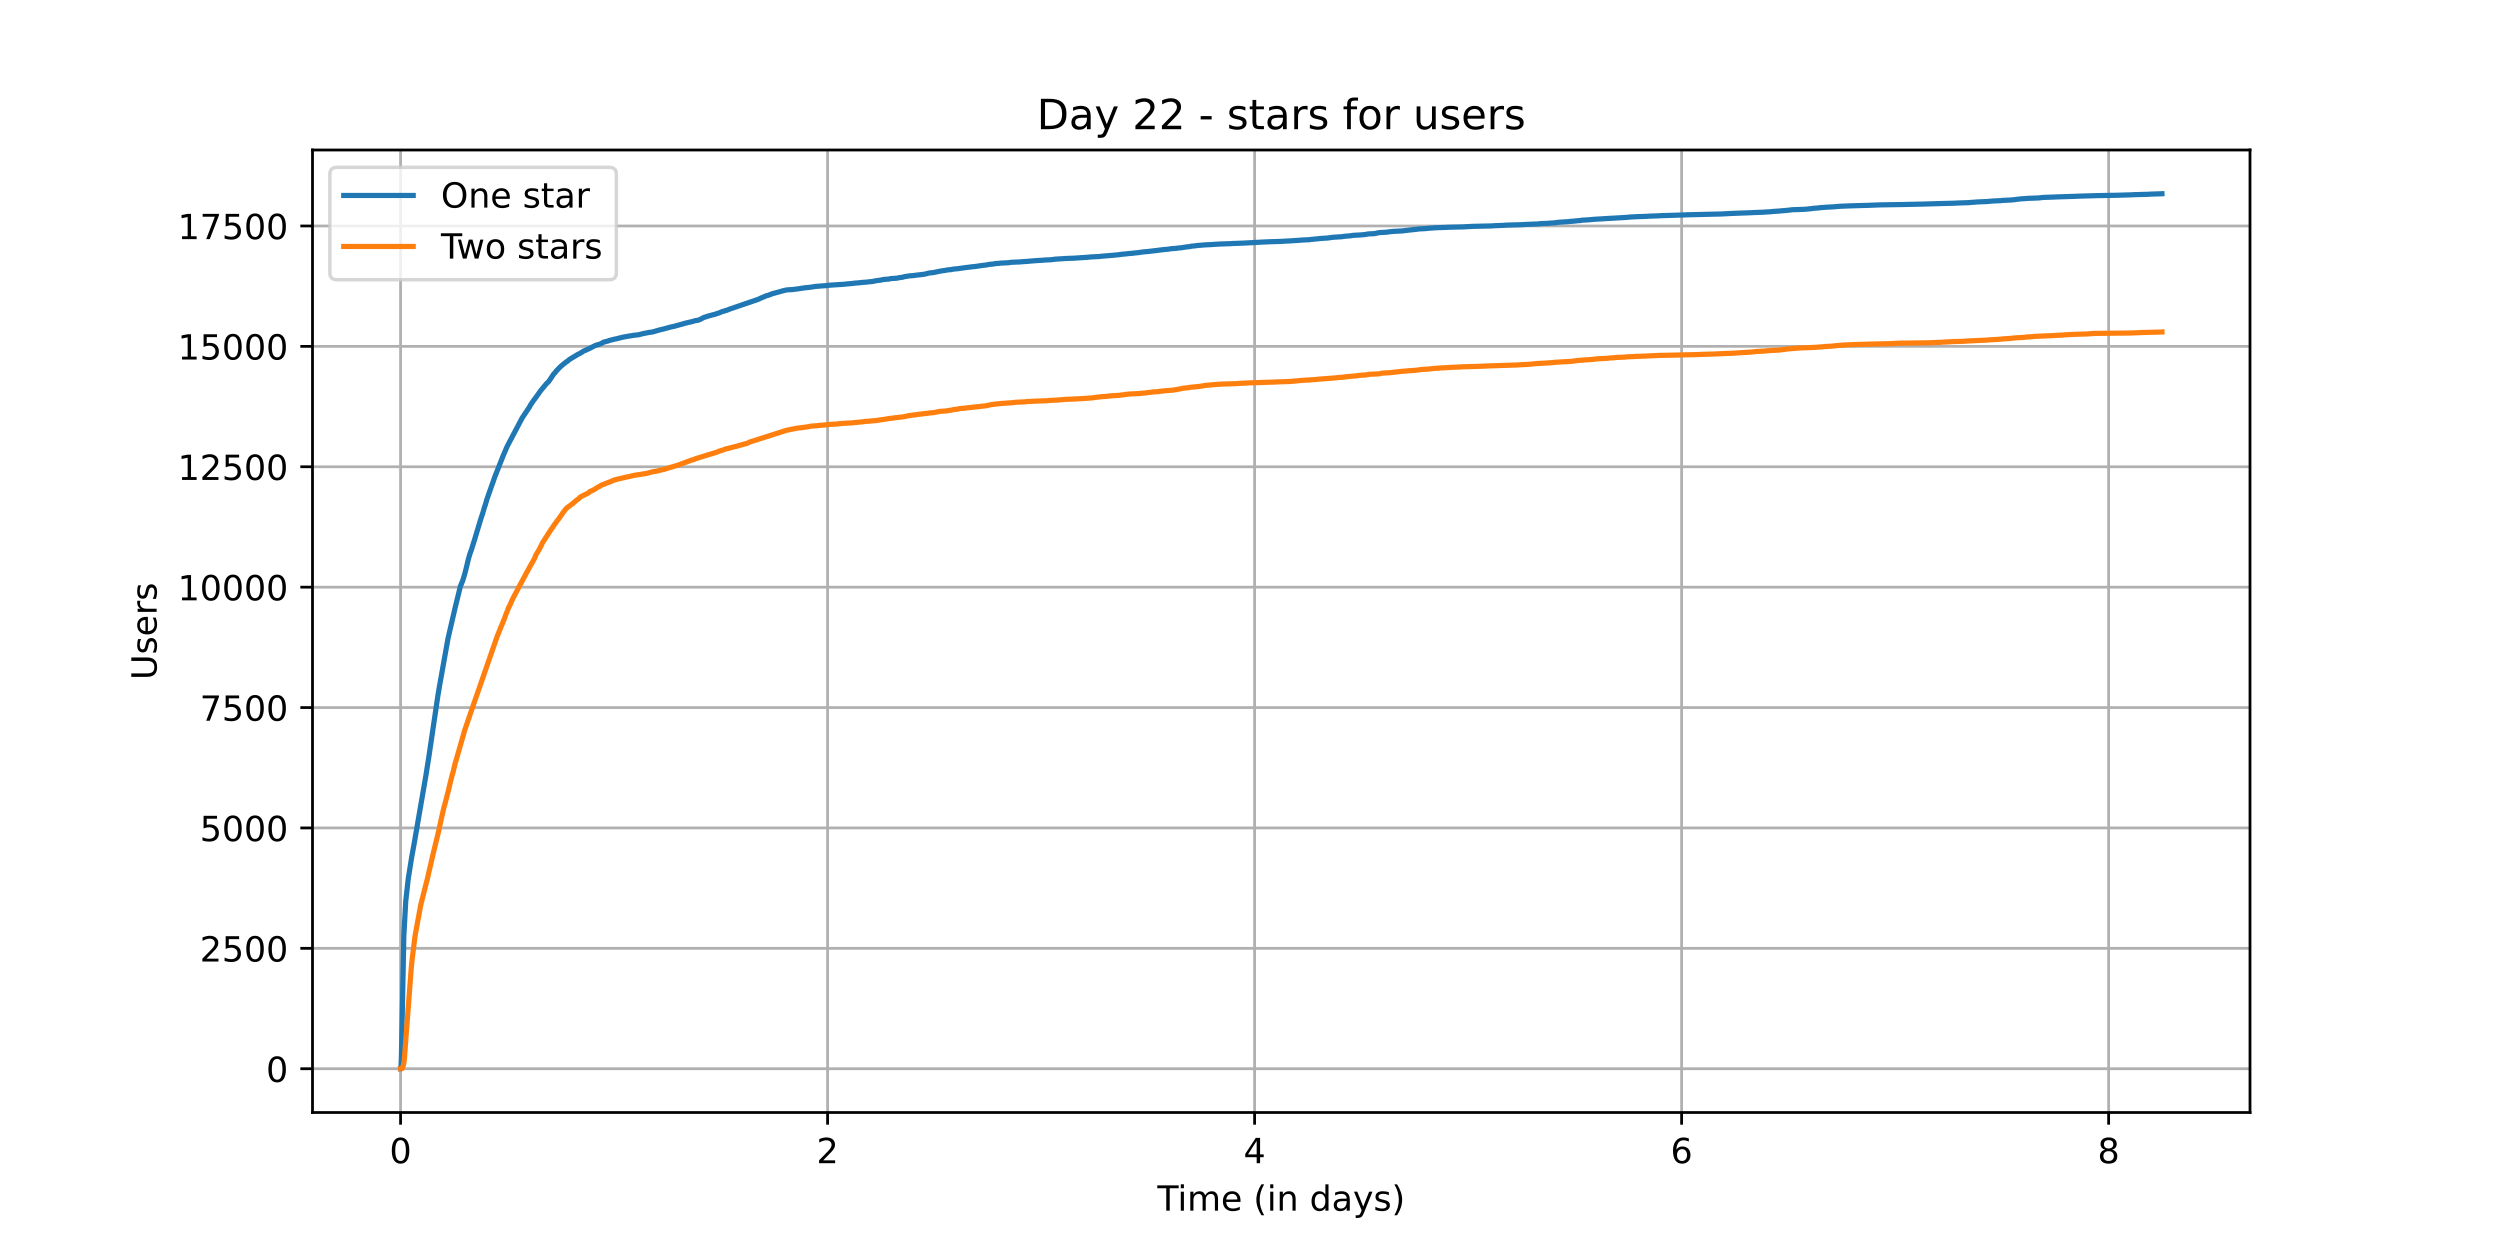 <?xml version="1.0" encoding="utf-8" standalone="no"?>
<!DOCTYPE svg PUBLIC "-//W3C//DTD SVG 1.1//EN"
  "http://www.w3.org/Graphics/SVG/1.1/DTD/svg11.dtd">
<!-- Created with matplotlib (https://matplotlib.org/) -->
<svg height="360pt" version="1.1" viewBox="0 0 720 360" width="720pt" xmlns="http://www.w3.org/2000/svg" xmlns:xlink="http://www.w3.org/1999/xlink">
 <defs>
  <style type="text/css">*{stroke-linecap:butt;stroke-linejoin:round;}</style>
 </defs>
 <g id="figure_1">
  <g id="patch_1">
   <path d="M 0 360 
L 720 360 
L 720 0 
L 0 0 
z
" style="fill:#ffffff;"/>
  </g>
  <g id="axes_1">
   <g id="patch_2">
    <path d="M 90 320.4 
L 648 320.4 
L 648 43.2 
L 90 43.2 
z
" style="fill:#ffffff;"/>
   </g>
   <g id="matplotlib.axis_1">
    <g id="xtick_1">
     <g id="line2d_1">
      <path clip-path="url(#p0b829f3e06)" d="M 115.364 320.4 
L 115.364 43.2 
" style="fill:none;stroke:#b0b0b0;stroke-linecap:square;stroke-width:0.8;"/>
     </g>
     <g id="line2d_2">
      <defs>
       <path d="M 0 0 
L 0 3.5 
" id="med300916af" style="stroke:#000000;stroke-width:0.8;"/>
      </defs>
      <g>
       <use style="stroke:#000000;stroke-width:0.8;" x="115.364" xlink:href="#med300916af" y="320.4"/>
      </g>
     </g>
     <g id="text_1">
      <!-- 0 -->
      <g transform="translate(112.182 334.998)scale(0.1 -0.1)">
       <defs>
        <path d="M 31.781 66.406 
Q 24.172 66.406 20.328 58.906 
Q 16.5 51.422 16.5 36.375 
Q 16.5 21.391 20.328 13.891 
Q 24.172 6.391 31.781 6.391 
Q 39.453 6.391 43.281 13.891 
Q 47.125 21.391 47.125 36.375 
Q 47.125 51.422 43.281 58.906 
Q 39.453 66.406 31.781 66.406 
z
M 31.781 74.219 
Q 44.047 74.219 50.516 64.516 
Q 56.984 54.828 56.984 36.375 
Q 56.984 17.969 50.516 8.266 
Q 44.047 -1.422 31.781 -1.422 
Q 19.531 -1.422 13.062 8.266 
Q 6.594 17.969 6.594 36.375 
Q 6.594 54.828 13.062 64.516 
Q 19.531 74.219 31.781 74.219 
z
" id="DejaVuSans-48"/>
       </defs>
       <use xlink:href="#DejaVuSans-48"/>
      </g>
     </g>
    </g>
    <g id="xtick_2">
     <g id="line2d_3">
      <path clip-path="url(#p0b829f3e06)" d="M 238.344 320.4 
L 238.344 43.2 
" style="fill:none;stroke:#b0b0b0;stroke-linecap:square;stroke-width:0.8;"/>
     </g>
     <g id="line2d_4">
      <g>
       <use style="stroke:#000000;stroke-width:0.8;" x="238.344" xlink:href="#med300916af" y="320.4"/>
      </g>
     </g>
     <g id="text_2">
      <!-- 2 -->
      <g transform="translate(235.163 334.998)scale(0.1 -0.1)">
       <defs>
        <path d="M 19.188 8.297 
L 53.609 8.297 
L 53.609 0 
L 7.328 0 
L 7.328 8.297 
Q 12.938 14.109 22.625 23.891 
Q 32.328 33.688 34.812 36.531 
Q 39.547 41.844 41.422 45.531 
Q 43.312 49.219 43.312 52.781 
Q 43.312 58.594 39.234 62.25 
Q 35.156 65.922 28.609 65.922 
Q 23.969 65.922 18.812 64.312 
Q 13.672 62.703 7.812 59.422 
L 7.812 69.391 
Q 13.766 71.781 18.938 73 
Q 24.125 74.219 28.422 74.219 
Q 39.75 74.219 46.484 68.547 
Q 53.219 62.891 53.219 53.422 
Q 53.219 48.922 51.531 44.891 
Q 49.859 40.875 45.406 35.406 
Q 44.188 33.984 37.641 27.219 
Q 31.109 20.453 19.188 8.297 
z
" id="DejaVuSans-50"/>
       </defs>
       <use xlink:href="#DejaVuSans-50"/>
      </g>
     </g>
    </g>
    <g id="xtick_3">
     <g id="line2d_5">
      <path clip-path="url(#p0b829f3e06)" d="M 361.324 320.4 
L 361.324 43.2 
" style="fill:none;stroke:#b0b0b0;stroke-linecap:square;stroke-width:0.8;"/>
     </g>
     <g id="line2d_6">
      <g>
       <use style="stroke:#000000;stroke-width:0.8;" x="361.324" xlink:href="#med300916af" y="320.4"/>
      </g>
     </g>
     <g id="text_3">
      <!-- 4 -->
      <g transform="translate(358.143 334.998)scale(0.1 -0.1)">
       <defs>
        <path d="M 37.797 64.312 
L 12.891 25.391 
L 37.797 25.391 
z
M 35.203 72.906 
L 47.609 72.906 
L 47.609 25.391 
L 58.016 25.391 
L 58.016 17.188 
L 47.609 17.188 
L 47.609 0 
L 37.797 0 
L 37.797 17.188 
L 4.891 17.188 
L 4.891 26.703 
z
" id="DejaVuSans-52"/>
       </defs>
       <use xlink:href="#DejaVuSans-52"/>
      </g>
     </g>
    </g>
    <g id="xtick_4">
     <g id="line2d_7">
      <path clip-path="url(#p0b829f3e06)" d="M 484.305 320.4 
L 484.305 43.2 
" style="fill:none;stroke:#b0b0b0;stroke-linecap:square;stroke-width:0.8;"/>
     </g>
     <g id="line2d_8">
      <g>
       <use style="stroke:#000000;stroke-width:0.8;" x="484.305" xlink:href="#med300916af" y="320.4"/>
      </g>
     </g>
     <g id="text_4">
      <!-- 6 -->
      <g transform="translate(481.124 334.998)scale(0.1 -0.1)">
       <defs>
        <path d="M 33.016 40.375 
Q 26.375 40.375 22.484 35.828 
Q 18.609 31.297 18.609 23.391 
Q 18.609 15.531 22.484 10.953 
Q 26.375 6.391 33.016 6.391 
Q 39.656 6.391 43.531 10.953 
Q 47.406 15.531 47.406 23.391 
Q 47.406 31.297 43.531 35.828 
Q 39.656 40.375 33.016 40.375 
z
M 52.594 71.297 
L 52.594 62.312 
Q 48.875 64.062 45.094 64.984 
Q 41.312 65.922 37.594 65.922 
Q 27.828 65.922 22.672 59.328 
Q 17.531 52.734 16.797 39.406 
Q 19.672 43.656 24.016 45.922 
Q 28.375 48.188 33.594 48.188 
Q 44.578 48.188 50.953 41.516 
Q 57.328 34.859 57.328 23.391 
Q 57.328 12.156 50.688 5.359 
Q 44.047 -1.422 33.016 -1.422 
Q 20.359 -1.422 13.672 8.266 
Q 6.984 17.969 6.984 36.375 
Q 6.984 53.656 15.188 63.938 
Q 23.391 74.219 37.203 74.219 
Q 40.922 74.219 44.703 73.484 
Q 48.484 72.75 52.594 71.297 
z
" id="DejaVuSans-54"/>
       </defs>
       <use xlink:href="#DejaVuSans-54"/>
      </g>
     </g>
    </g>
    <g id="xtick_5">
     <g id="line2d_9">
      <path clip-path="url(#p0b829f3e06)" d="M 607.285 320.4 
L 607.285 43.2 
" style="fill:none;stroke:#b0b0b0;stroke-linecap:square;stroke-width:0.8;"/>
     </g>
     <g id="line2d_10">
      <g>
       <use style="stroke:#000000;stroke-width:0.8;" x="607.285" xlink:href="#med300916af" y="320.4"/>
      </g>
     </g>
     <g id="text_5">
      <!-- 8 -->
      <g transform="translate(604.104 334.998)scale(0.1 -0.1)">
       <defs>
        <path d="M 31.781 34.625 
Q 24.75 34.625 20.719 30.859 
Q 16.703 27.094 16.703 20.516 
Q 16.703 13.922 20.719 10.156 
Q 24.75 6.391 31.781 6.391 
Q 38.812 6.391 42.859 10.172 
Q 46.922 13.969 46.922 20.516 
Q 46.922 27.094 42.891 30.859 
Q 38.875 34.625 31.781 34.625 
z
M 21.922 38.812 
Q 15.578 40.375 12.031 44.719 
Q 8.5 49.078 8.5 55.328 
Q 8.5 64.062 14.719 69.141 
Q 20.953 74.219 31.781 74.219 
Q 42.672 74.219 48.875 69.141 
Q 55.078 64.062 55.078 55.328 
Q 55.078 49.078 51.531 44.719 
Q 48 40.375 41.703 38.812 
Q 48.828 37.156 52.797 32.312 
Q 56.781 27.484 56.781 20.516 
Q 56.781 9.906 50.312 4.234 
Q 43.844 -1.422 31.781 -1.422 
Q 19.734 -1.422 13.25 4.234 
Q 6.781 9.906 6.781 20.516 
Q 6.781 27.484 10.781 32.312 
Q 14.797 37.156 21.922 38.812 
z
M 18.312 54.391 
Q 18.312 48.734 21.844 45.562 
Q 25.391 42.391 31.781 42.391 
Q 38.141 42.391 41.719 45.562 
Q 45.312 48.734 45.312 54.391 
Q 45.312 60.062 41.719 63.234 
Q 38.141 66.406 31.781 66.406 
Q 25.391 66.406 21.844 63.234 
Q 18.312 60.062 18.312 54.391 
z
" id="DejaVuSans-56"/>
       </defs>
       <use xlink:href="#DejaVuSans-56"/>
      </g>
     </g>
    </g>
    <g id="text_6">
     <!-- Time (in days) -->
     <g transform="translate(333.327 348.677)scale(0.1 -0.1)">
      <defs>
       <path d="M -0.297 72.906 
L 61.375 72.906 
L 61.375 64.594 
L 35.5 64.594 
L 35.5 0 
L 25.594 0 
L 25.594 64.594 
L -0.297 64.594 
z
" id="DejaVuSans-84"/>
       <path d="M 9.422 54.688 
L 18.406 54.688 
L 18.406 0 
L 9.422 0 
z
M 9.422 75.984 
L 18.406 75.984 
L 18.406 64.594 
L 9.422 64.594 
z
" id="DejaVuSans-105"/>
       <path d="M 52 44.188 
Q 55.375 50.25 60.062 53.125 
Q 64.75 56 71.094 56 
Q 79.641 56 84.281 50.016 
Q 88.922 44.047 88.922 33.016 
L 88.922 0 
L 79.891 0 
L 79.891 32.719 
Q 79.891 40.578 77.094 44.375 
Q 74.312 48.188 68.609 48.188 
Q 61.625 48.188 57.562 43.547 
Q 53.516 38.922 53.516 30.906 
L 53.516 0 
L 44.484 0 
L 44.484 32.719 
Q 44.484 40.625 41.703 44.406 
Q 38.922 48.188 33.109 48.188 
Q 26.219 48.188 22.156 43.531 
Q 18.109 38.875 18.109 30.906 
L 18.109 0 
L 9.078 0 
L 9.078 54.688 
L 18.109 54.688 
L 18.109 46.188 
Q 21.188 51.219 25.484 53.609 
Q 29.781 56 35.688 56 
Q 41.656 56 45.828 52.969 
Q 50 49.953 52 44.188 
z
" id="DejaVuSans-109"/>
       <path d="M 56.203 29.594 
L 56.203 25.203 
L 14.891 25.203 
Q 15.484 15.922 20.484 11.062 
Q 25.484 6.203 34.422 6.203 
Q 39.594 6.203 44.453 7.469 
Q 49.312 8.734 54.109 11.281 
L 54.109 2.781 
Q 49.266 0.734 44.188 -0.344 
Q 39.109 -1.422 33.891 -1.422 
Q 20.797 -1.422 13.156 6.188 
Q 5.516 13.812 5.516 26.812 
Q 5.516 40.234 12.766 48.109 
Q 20.016 56 32.328 56 
Q 43.359 56 49.781 48.891 
Q 56.203 41.797 56.203 29.594 
z
M 47.219 32.234 
Q 47.125 39.594 43.094 43.984 
Q 39.062 48.391 32.422 48.391 
Q 24.906 48.391 20.391 44.141 
Q 15.875 39.891 15.188 32.172 
z
" id="DejaVuSans-101"/>
       <path id="DejaVuSans-32"/>
       <path d="M 31 75.875 
Q 24.469 64.656 21.281 53.656 
Q 18.109 42.672 18.109 31.391 
Q 18.109 20.125 21.312 9.062 
Q 24.516 -2 31 -13.188 
L 23.188 -13.188 
Q 15.875 -1.703 12.234 9.375 
Q 8.594 20.453 8.594 31.391 
Q 8.594 42.281 12.203 53.312 
Q 15.828 64.359 23.188 75.875 
z
" id="DejaVuSans-40"/>
       <path d="M 54.891 33.016 
L 54.891 0 
L 45.906 0 
L 45.906 32.719 
Q 45.906 40.484 42.875 44.328 
Q 39.844 48.188 33.797 48.188 
Q 26.516 48.188 22.312 43.547 
Q 18.109 38.922 18.109 30.906 
L 18.109 0 
L 9.078 0 
L 9.078 54.688 
L 18.109 54.688 
L 18.109 46.188 
Q 21.344 51.125 25.703 53.562 
Q 30.078 56 35.797 56 
Q 45.219 56 50.047 50.172 
Q 54.891 44.344 54.891 33.016 
z
" id="DejaVuSans-110"/>
       <path d="M 45.406 46.391 
L 45.406 75.984 
L 54.391 75.984 
L 54.391 0 
L 45.406 0 
L 45.406 8.203 
Q 42.578 3.328 38.25 0.953 
Q 33.938 -1.422 27.875 -1.422 
Q 17.969 -1.422 11.734 6.484 
Q 5.516 14.406 5.516 27.297 
Q 5.516 40.188 11.734 48.094 
Q 17.969 56 27.875 56 
Q 33.938 56 38.25 53.625 
Q 42.578 51.266 45.406 46.391 
z
M 14.797 27.297 
Q 14.797 17.391 18.875 11.75 
Q 22.953 6.109 30.078 6.109 
Q 37.203 6.109 41.297 11.75 
Q 45.406 17.391 45.406 27.297 
Q 45.406 37.203 41.297 42.844 
Q 37.203 48.484 30.078 48.484 
Q 22.953 48.484 18.875 42.844 
Q 14.797 37.203 14.797 27.297 
z
" id="DejaVuSans-100"/>
       <path d="M 34.281 27.484 
Q 23.391 27.484 19.188 25 
Q 14.984 22.516 14.984 16.5 
Q 14.984 11.719 18.141 8.906 
Q 21.297 6.109 26.703 6.109 
Q 34.188 6.109 38.703 11.406 
Q 43.219 16.703 43.219 25.484 
L 43.219 27.484 
z
M 52.203 31.203 
L 52.203 0 
L 43.219 0 
L 43.219 8.297 
Q 40.141 3.328 35.547 0.953 
Q 30.953 -1.422 24.312 -1.422 
Q 15.922 -1.422 10.953 3.297 
Q 6 8.016 6 15.922 
Q 6 25.141 12.172 29.828 
Q 18.359 34.516 30.609 34.516 
L 43.219 34.516 
L 43.219 35.406 
Q 43.219 41.609 39.141 45 
Q 35.062 48.391 27.688 48.391 
Q 23 48.391 18.547 47.266 
Q 14.109 46.141 10.016 43.891 
L 10.016 52.203 
Q 14.938 54.109 19.578 55.047 
Q 24.219 56 28.609 56 
Q 40.484 56 46.344 49.844 
Q 52.203 43.703 52.203 31.203 
z
" id="DejaVuSans-97"/>
       <path d="M 32.172 -5.078 
Q 28.375 -14.844 24.75 -17.812 
Q 21.141 -20.797 15.094 -20.797 
L 7.906 -20.797 
L 7.906 -13.281 
L 13.188 -13.281 
Q 16.891 -13.281 18.938 -11.516 
Q 21 -9.766 23.484 -3.219 
L 25.094 0.875 
L 2.984 54.688 
L 12.5 54.688 
L 29.594 11.922 
L 46.688 54.688 
L 56.203 54.688 
z
" id="DejaVuSans-121"/>
       <path d="M 44.281 53.078 
L 44.281 44.578 
Q 40.484 46.531 36.375 47.5 
Q 32.281 48.484 27.875 48.484 
Q 21.188 48.484 17.844 46.438 
Q 14.5 44.391 14.5 40.281 
Q 14.5 37.156 16.891 35.375 
Q 19.281 33.594 26.516 31.984 
L 29.594 31.297 
Q 39.156 29.25 43.188 25.516 
Q 47.219 21.781 47.219 15.094 
Q 47.219 7.469 41.188 3.016 
Q 35.156 -1.422 24.609 -1.422 
Q 20.219 -1.422 15.453 -0.562 
Q 10.688 0.297 5.422 2 
L 5.422 11.281 
Q 10.406 8.688 15.234 7.391 
Q 20.062 6.109 24.812 6.109 
Q 31.156 6.109 34.562 8.281 
Q 37.984 10.453 37.984 14.406 
Q 37.984 18.062 35.516 20.016 
Q 33.062 21.969 24.703 23.781 
L 21.578 24.516 
Q 13.234 26.266 9.516 29.906 
Q 5.812 33.547 5.812 39.891 
Q 5.812 47.609 11.281 51.797 
Q 16.75 56 26.812 56 
Q 31.781 56 36.172 55.266 
Q 40.578 54.547 44.281 53.078 
z
" id="DejaVuSans-115"/>
       <path d="M 8.016 75.875 
L 15.828 75.875 
Q 23.141 64.359 26.781 53.312 
Q 30.422 42.281 30.422 31.391 
Q 30.422 20.453 26.781 9.375 
Q 23.141 -1.703 15.828 -13.188 
L 8.016 -13.188 
Q 14.5 -2 17.703 9.062 
Q 20.906 20.125 20.906 31.391 
Q 20.906 42.672 17.703 53.656 
Q 14.5 64.656 8.016 75.875 
z
" id="DejaVuSans-41"/>
      </defs>
      <use xlink:href="#DejaVuSans-84"/>
      <use x="57.959" xlink:href="#DejaVuSans-105"/>
      <use x="85.742" xlink:href="#DejaVuSans-109"/>
      <use x="183.154" xlink:href="#DejaVuSans-101"/>
      <use x="244.678" xlink:href="#DejaVuSans-32"/>
      <use x="276.465" xlink:href="#DejaVuSans-40"/>
      <use x="315.479" xlink:href="#DejaVuSans-105"/>
      <use x="343.262" xlink:href="#DejaVuSans-110"/>
      <use x="406.641" xlink:href="#DejaVuSans-32"/>
      <use x="438.428" xlink:href="#DejaVuSans-100"/>
      <use x="501.904" xlink:href="#DejaVuSans-97"/>
      <use x="563.184" xlink:href="#DejaVuSans-121"/>
      <use x="622.363" xlink:href="#DejaVuSans-115"/>
      <use x="674.463" xlink:href="#DejaVuSans-41"/>
     </g>
    </g>
   </g>
   <g id="matplotlib.axis_2">
    <g id="ytick_1">
     <g id="line2d_11">
      <path clip-path="url(#p0b829f3e06)" d="M 90 307.8 
L 648 307.8 
" style="fill:none;stroke:#b0b0b0;stroke-linecap:square;stroke-width:0.8;"/>
     </g>
     <g id="line2d_12">
      <defs>
       <path d="M 0 0 
L -3.5 0 
" id="me8c0133282" style="stroke:#000000;stroke-width:0.8;"/>
      </defs>
      <g>
       <use style="stroke:#000000;stroke-width:0.8;" x="90" xlink:href="#me8c0133282" y="307.8"/>
      </g>
     </g>
     <g id="text_7">
      <!-- 0 -->
      <g transform="translate(76.638 311.599)scale(0.1 -0.1)">
       <use xlink:href="#DejaVuSans-48"/>
      </g>
     </g>
    </g>
    <g id="ytick_2">
     <g id="line2d_13">
      <path clip-path="url(#p0b829f3e06)" d="M 90 273.126 
L 648 273.126 
" style="fill:none;stroke:#b0b0b0;stroke-linecap:square;stroke-width:0.8;"/>
     </g>
     <g id="line2d_14">
      <g>
       <use style="stroke:#000000;stroke-width:0.8;" x="90" xlink:href="#me8c0133282" y="273.126"/>
      </g>
     </g>
     <g id="text_8">
      <!-- 2500 -->
      <g transform="translate(57.55 276.925)scale(0.1 -0.1)">
       <defs>
        <path d="M 10.797 72.906 
L 49.516 72.906 
L 49.516 64.594 
L 19.828 64.594 
L 19.828 46.734 
Q 21.969 47.469 24.109 47.828 
Q 26.266 48.188 28.422 48.188 
Q 40.625 48.188 47.75 41.5 
Q 54.891 34.812 54.891 23.391 
Q 54.891 11.625 47.562 5.094 
Q 40.234 -1.422 26.906 -1.422 
Q 22.312 -1.422 17.547 -0.641 
Q 12.797 0.141 7.719 1.703 
L 7.719 11.625 
Q 12.109 9.234 16.797 8.062 
Q 21.484 6.891 26.703 6.891 
Q 35.156 6.891 40.078 11.328 
Q 45.016 15.766 45.016 23.391 
Q 45.016 31 40.078 35.438 
Q 35.156 39.891 26.703 39.891 
Q 22.75 39.891 18.812 39.016 
Q 14.891 38.141 10.797 36.281 
z
" id="DejaVuSans-53"/>
       </defs>
       <use xlink:href="#DejaVuSans-50"/>
       <use x="63.623" xlink:href="#DejaVuSans-53"/>
       <use x="127.246" xlink:href="#DejaVuSans-48"/>
       <use x="190.869" xlink:href="#DejaVuSans-48"/>
      </g>
     </g>
    </g>
    <g id="ytick_3">
     <g id="line2d_15">
      <path clip-path="url(#p0b829f3e06)" d="M 90 238.451 
L 648 238.451 
" style="fill:none;stroke:#b0b0b0;stroke-linecap:square;stroke-width:0.8;"/>
     </g>
     <g id="line2d_16">
      <g>
       <use style="stroke:#000000;stroke-width:0.8;" x="90" xlink:href="#me8c0133282" y="238.451"/>
      </g>
     </g>
     <g id="text_9">
      <!-- 5000 -->
      <g transform="translate(57.55 242.25)scale(0.1 -0.1)">
       <use xlink:href="#DejaVuSans-53"/>
       <use x="63.623" xlink:href="#DejaVuSans-48"/>
       <use x="127.246" xlink:href="#DejaVuSans-48"/>
       <use x="190.869" xlink:href="#DejaVuSans-48"/>
      </g>
     </g>
    </g>
    <g id="ytick_4">
     <g id="line2d_17">
      <path clip-path="url(#p0b829f3e06)" d="M 90 203.777 
L 648 203.777 
" style="fill:none;stroke:#b0b0b0;stroke-linecap:square;stroke-width:0.8;"/>
     </g>
     <g id="line2d_18">
      <g>
       <use style="stroke:#000000;stroke-width:0.8;" x="90" xlink:href="#me8c0133282" y="203.777"/>
      </g>
     </g>
     <g id="text_10">
      <!-- 7500 -->
      <g transform="translate(57.55 207.576)scale(0.1 -0.1)">
       <defs>
        <path d="M 8.203 72.906 
L 55.078 72.906 
L 55.078 68.703 
L 28.609 0 
L 18.312 0 
L 43.219 64.594 
L 8.203 64.594 
z
" id="DejaVuSans-55"/>
       </defs>
       <use xlink:href="#DejaVuSans-55"/>
       <use x="63.623" xlink:href="#DejaVuSans-53"/>
       <use x="127.246" xlink:href="#DejaVuSans-48"/>
       <use x="190.869" xlink:href="#DejaVuSans-48"/>
      </g>
     </g>
    </g>
    <g id="ytick_5">
     <g id="line2d_19">
      <path clip-path="url(#p0b829f3e06)" d="M 90 169.102 
L 648 169.102 
" style="fill:none;stroke:#b0b0b0;stroke-linecap:square;stroke-width:0.8;"/>
     </g>
     <g id="line2d_20">
      <g>
       <use style="stroke:#000000;stroke-width:0.8;" x="90" xlink:href="#me8c0133282" y="169.102"/>
      </g>
     </g>
     <g id="text_11">
      <!-- 10000 -->
      <g transform="translate(51.188 172.901)scale(0.1 -0.1)">
       <defs>
        <path d="M 12.406 8.297 
L 28.516 8.297 
L 28.516 63.922 
L 10.984 60.406 
L 10.984 69.391 
L 28.422 72.906 
L 38.281 72.906 
L 38.281 8.297 
L 54.391 8.297 
L 54.391 0 
L 12.406 0 
z
" id="DejaVuSans-49"/>
       </defs>
       <use xlink:href="#DejaVuSans-49"/>
       <use x="63.623" xlink:href="#DejaVuSans-48"/>
       <use x="127.246" xlink:href="#DejaVuSans-48"/>
       <use x="190.869" xlink:href="#DejaVuSans-48"/>
       <use x="254.492" xlink:href="#DejaVuSans-48"/>
      </g>
     </g>
    </g>
    <g id="ytick_6">
     <g id="line2d_21">
      <path clip-path="url(#p0b829f3e06)" d="M 90 134.428 
L 648 134.428 
" style="fill:none;stroke:#b0b0b0;stroke-linecap:square;stroke-width:0.8;"/>
     </g>
     <g id="line2d_22">
      <g>
       <use style="stroke:#000000;stroke-width:0.8;" x="90" xlink:href="#me8c0133282" y="134.428"/>
      </g>
     </g>
     <g id="text_12">
      <!-- 12500 -->
      <g transform="translate(51.188 138.227)scale(0.1 -0.1)">
       <use xlink:href="#DejaVuSans-49"/>
       <use x="63.623" xlink:href="#DejaVuSans-50"/>
       <use x="127.246" xlink:href="#DejaVuSans-53"/>
       <use x="190.869" xlink:href="#DejaVuSans-48"/>
       <use x="254.492" xlink:href="#DejaVuSans-48"/>
      </g>
     </g>
    </g>
    <g id="ytick_7">
     <g id="line2d_23">
      <path clip-path="url(#p0b829f3e06)" d="M 90 99.753 
L 648 99.753 
" style="fill:none;stroke:#b0b0b0;stroke-linecap:square;stroke-width:0.8;"/>
     </g>
     <g id="line2d_24">
      <g>
       <use style="stroke:#000000;stroke-width:0.8;" x="90" xlink:href="#me8c0133282" y="99.753"/>
      </g>
     </g>
     <g id="text_13">
      <!-- 15000 -->
      <g transform="translate(51.188 103.553)scale(0.1 -0.1)">
       <use xlink:href="#DejaVuSans-49"/>
       <use x="63.623" xlink:href="#DejaVuSans-53"/>
       <use x="127.246" xlink:href="#DejaVuSans-48"/>
       <use x="190.869" xlink:href="#DejaVuSans-48"/>
       <use x="254.492" xlink:href="#DejaVuSans-48"/>
      </g>
     </g>
    </g>
    <g id="ytick_8">
     <g id="line2d_25">
      <path clip-path="url(#p0b829f3e06)" d="M 90 65.079 
L 648 65.079 
" style="fill:none;stroke:#b0b0b0;stroke-linecap:square;stroke-width:0.8;"/>
     </g>
     <g id="line2d_26">
      <g>
       <use style="stroke:#000000;stroke-width:0.8;" x="90" xlink:href="#me8c0133282" y="65.079"/>
      </g>
     </g>
     <g id="text_14">
      <!-- 17500 -->
      <g transform="translate(51.188 68.878)scale(0.1 -0.1)">
       <use xlink:href="#DejaVuSans-49"/>
       <use x="63.623" xlink:href="#DejaVuSans-55"/>
       <use x="127.246" xlink:href="#DejaVuSans-53"/>
       <use x="190.869" xlink:href="#DejaVuSans-48"/>
       <use x="254.492" xlink:href="#DejaVuSans-48"/>
      </g>
     </g>
    </g>
    <g id="text_15">
     <!-- Users -->
     <g transform="translate(45.108 195.801)rotate(-90)scale(0.1 -0.1)">
      <defs>
       <path d="M 8.688 72.906 
L 18.609 72.906 
L 18.609 28.609 
Q 18.609 16.891 22.844 11.734 
Q 27.094 6.594 36.625 6.594 
Q 46.094 6.594 50.344 11.734 
Q 54.594 16.891 54.594 28.609 
L 54.594 72.906 
L 64.5 72.906 
L 64.5 27.391 
Q 64.5 13.141 57.438 5.859 
Q 50.391 -1.422 36.625 -1.422 
Q 22.797 -1.422 15.734 5.859 
Q 8.688 13.141 8.688 27.391 
z
" id="DejaVuSans-85"/>
       <path d="M 41.109 46.297 
Q 39.594 47.172 37.812 47.578 
Q 36.031 48 33.891 48 
Q 26.266 48 22.188 43.047 
Q 18.109 38.094 18.109 28.812 
L 18.109 0 
L 9.078 0 
L 9.078 54.688 
L 18.109 54.688 
L 18.109 46.188 
Q 20.953 51.172 25.484 53.578 
Q 30.031 56 36.531 56 
Q 37.453 56 38.578 55.875 
Q 39.703 55.766 41.062 55.516 
z
" id="DejaVuSans-114"/>
      </defs>
      <use xlink:href="#DejaVuSans-85"/>
      <use x="73.193" xlink:href="#DejaVuSans-115"/>
      <use x="125.293" xlink:href="#DejaVuSans-101"/>
      <use x="186.816" xlink:href="#DejaVuSans-114"/>
      <use x="227.93" xlink:href="#DejaVuSans-115"/>
     </g>
    </g>
   </g>
   <g id="line2d_27">
    <path clip-path="url(#p0b829f3e06)" d="M 115.364 307.8 
L 115.453 307.8 
L 115.495 307.634 
L 115.622 303.584 
L 116.299 269.644 
L 116.849 259.616 
L 117.61 252.779 
L 117.78 251.794 
L 118.584 246.745 
L 119.219 243.292 
L 122.646 223.43 
L 123.493 218.076 
L 123.577 217.522 
L 126.117 200.323 
L 126.539 197.799 
L 129.036 183.832 
L 131.195 174.525 
L 132.21 170.42 
L 132.591 168.853 
L 133.226 167.313 
L 133.31 167.077 
L 133.818 165.385 
L 134.157 164.109 
L 134.749 161.64 
L 134.918 160.947 
L 135.299 159.615 
L 135.849 158.076 
L 136.272 156.703 
L 136.568 155.773 
L 136.78 155.066 
L 137.161 153.79 
L 138.346 149.893 
L 138.557 149.171 
L 138.853 148.339 
L 139.107 147.549 
L 139.488 146.162 
L 139.784 145.357 
L 140.207 143.873 
L 140.461 143.152 
L 140.8 142.181 
L 141.73 139.532 
L 142.027 138.741 
L 142.408 137.576 
L 144.905 131.265 
L 145.582 129.698 
L 145.836 129.06 
L 146.217 128.256 
L 150.365 120.405 
L 152.227 117.59 
L 152.481 117.229 
L 152.777 116.647 
L 153.624 115.398 
L 153.878 115.066 
L 154.259 114.552 
L 155.064 113.443 
L 155.36 112.999 
L 155.656 112.583 
L 156.164 111.959 
L 157.519 110.336 
L 157.688 110.225 
L 158.027 109.878 
L 159.508 107.659 
L 159.763 107.423 
L 159.974 107.16 
L 160.143 106.952 
L 160.313 106.702 
L 160.44 106.619 
L 161.117 105.898 
L 161.286 105.731 
L 161.71 105.343 
L 162.472 104.719 
L 163.107 104.219 
L 163.403 104.039 
L 163.615 103.873 
L 163.742 103.748 
L 163.954 103.554 
L 166.112 102.25 
L 166.282 102.139 
L 167.001 101.792 
L 167.425 101.529 
L 167.721 101.362 
L 167.975 101.154 
L 169.075 100.683 
L 169.287 100.544 
L 169.625 100.447 
L 170.683 99.878 
L 171.403 99.531 
L 171.572 99.448 
L 171.868 99.365 
L 172.122 99.268 
L 172.63 99.157 
L 173.392 98.824 
L 173.604 98.644 
L 173.858 98.561 
L 174.111 98.463 
L 174.492 98.366 
L 174.788 98.283 
L 175.211 98.186 
L 175.423 98.061 
L 175.931 97.95 
L 176.227 97.867 
L 176.692 97.756 
L 176.862 97.714 
L 177.327 97.604 
L 177.581 97.562 
L 179.104 97.174 
L 179.612 97.063 
L 180.332 96.938 
L 180.882 96.827 
L 181.474 96.744 
L 182.109 96.633 
L 182.744 96.536 
L 183.844 96.425 
L 185.325 96.05 
L 185.917 95.939 
L 186.171 95.898 
L 186.594 95.814 
L 186.806 95.745 
L 187.822 95.634 
L 190.192 94.954 
L 190.742 94.843 
L 190.953 94.788 
L 193.026 94.219 
L 193.45 94.122 
L 194.17 93.97 
L 196.278 93.387 
L 196.66 93.29 
L 196.998 93.179 
L 197.378 93.068 
L 197.632 93.026 
L 197.971 92.929 
L 198.267 92.86 
L 199.367 92.61 
L 199.706 92.513 
L 200.129 92.361 
L 200.679 92.291 
L 201.187 92.18 
L 201.863 91.889 
L 202.075 91.75 
L 202.752 91.418 
L 202.964 91.334 
L 203.387 91.237 
L 203.557 91.14 
L 205.503 90.613 
L 205.926 90.516 
L 206.306 90.377 
L 206.603 90.266 
L 206.899 90.197 
L 207.957 89.753 
L 208.168 89.67 
L 208.634 89.587 
L 208.93 89.434 
L 209.395 89.337 
L 209.988 89.074 
L 218.538 86.147 
L 218.877 85.953 
L 220.147 85.426 
L 220.697 85.176 
L 221.206 85.065 
L 221.46 84.954 
L 221.799 84.857 
L 222.349 84.608 
L 222.772 84.497 
L 224.677 83.983 
L 225.015 83.886 
L 225.228 83.817 
L 226.539 83.498 
L 228.36 83.387 
L 228.995 83.29 
L 229.969 83.179 
L 230.731 83.04 
L 231.493 82.943 
L 231.747 82.888 
L 232.974 82.777 
L 233.567 82.694 
L 234.287 82.596 
L 234.583 82.513 
L 236.022 82.402 
L 236.487 82.361 
L 238.095 82.25 
L 238.73 82.153 
L 240.381 82.042 
L 240.804 82.014 
L 242.581 81.903 
L 243.046 81.861 
L 244.188 81.75 
L 244.655 81.709 
L 245.712 81.612 
L 245.966 81.556 
L 247.447 81.445 
L 248.039 81.362 
L 249.563 81.251 
L 250.113 81.182 
L 251.256 81.071 
L 252.229 80.863 
L 252.991 80.752 
L 253.456 80.71 
L 253.922 80.599 
L 254.684 80.46 
L 256.08 80.363 
L 256.461 80.239 
L 258.238 80.128 
L 259.169 79.933 
L 260.015 79.836 
L 260.438 79.684 
L 261.2 79.573 
L 261.92 79.448 
L 263.231 79.351 
L 263.527 79.282 
L 264.586 79.171 
L 265.136 79.101 
L 266.151 78.99 
L 267.632 78.616 
L 268.775 78.505 
L 269.748 78.297 
L 270.256 78.2 
L 270.552 78.13 
L 271.271 78.006 
L 272.075 77.895 
L 272.922 77.728 
L 273.981 77.645 
L 274.192 77.576 
L 274.827 77.478 
L 276.012 77.368 
L 276.689 77.257 
L 277.578 77.146 
L 278.213 77.049 
L 279.187 76.938 
L 279.779 76.854 
L 280.922 76.743 
L 281.557 76.646 
L 282.319 76.535 
L 282.954 76.438 
L 284.013 76.327 
L 284.944 76.133 
L 286.129 76.036 
L 286.468 75.939 
L 287.738 75.828 
L 288.246 75.772 
L 290.532 75.662 
L 291.251 75.537 
L 293.875 75.426 
L 294.383 75.37 
L 296.118 75.259 
L 296.626 75.204 
L 298.022 75.093 
L 298.488 75.051 
L 300.223 74.954 
L 300.477 74.913 
L 302.677 74.802 
L 303.228 74.732 
L 304.074 74.621 
L 304.455 74.607 
L 306.232 74.496 
L 306.697 74.455 
L 309.576 74.344 
L 310.041 74.302 
L 311.776 74.191 
L 312.199 74.164 
L 313.723 74.053 
L 313.977 74.011 
L 316.093 73.9 
L 316.474 73.886 
L 317.447 73.775 
L 317.913 73.734 
L 319.352 73.623 
L 319.817 73.581 
L 321.044 73.47 
L 321.51 73.428 
L 322.483 73.331 
L 322.694 73.276 
L 323.202 73.22 
L 324.387 73.109 
L 324.937 73.04 
L 326.291 72.929 
L 326.883 72.846 
L 327.942 72.749 
L 328.195 72.693 
L 329.041 72.582 
L 329.295 72.541 
L 330.565 72.444 
L 330.776 72.416 
L 331.665 72.305 
L 332.173 72.25 
L 333.146 72.139 
L 333.739 72.055 
L 334.67 71.944 
L 335.22 71.875 
L 336.49 71.764 
L 337.251 71.625 
L 338.86 71.514 
L 339.157 71.445 
L 340.3 71.348 
L 340.554 71.293 
L 341.316 71.182 
L 341.951 71.084 
L 342.756 71.015 
L 342.967 70.918 
L 344.152 70.807 
L 344.787 70.71 
L 346.226 70.599 
L 346.734 70.544 
L 348.936 70.433 
L 349.401 70.391 
L 351.306 70.28 
L 351.687 70.266 
L 354.522 70.169 
L 354.733 70.141 
L 357.695 70.03 
L 358.076 70.017 
L 360.15 69.906 
L 360.531 69.892 
L 362.393 69.781 
L 362.816 69.753 
L 365.185 69.642 
L 365.567 69.628 
L 369.121 69.517 
L 369.586 69.476 
L 371.829 69.365 
L 372.294 69.323 
L 374.199 69.212 
L 374.749 69.143 
L 377.119 69.032 
L 377.754 68.935 
L 379.278 68.796 
L 380.251 68.685 
L 380.674 68.657 
L 382.366 68.546 
L 382.959 68.463 
L 383.763 68.352 
L 384.229 68.311 
L 386.091 68.2 
L 386.556 68.158 
L 387.233 68.047 
L 387.656 68.019 
L 388.927 67.908 
L 389.645 67.783 
L 391.677 67.673 
L 392.101 67.645 
L 393.201 67.534 
L 394.005 67.381 
L 395.867 67.284 
L 396.121 67.229 
L 396.587 67.118 
L 397.349 66.979 
L 399.507 66.868 
L 399.804 66.799 
L 400.354 66.729 
L 401.581 66.618 
L 401.962 66.605 
L 403.867 66.507 
L 404.121 66.466 
L 405.136 66.355 
L 405.305 66.313 
L 406.405 66.202 
L 406.913 66.147 
L 407.971 66.036 
L 408.606 65.939 
L 410.68 65.828 
L 411.272 65.745 
L 412.922 65.634 
L 413.388 65.592 
L 416.646 65.481 
L 416.858 65.453 
L 421.598 65.342 
L 422.063 65.301 
L 424.179 65.19 
L 424.56 65.176 
L 429.723 65.065 
L 430.23 65.01 
L 433.109 64.899 
L 433.616 64.843 
L 437.51 64.732 
L 437.891 64.718 
L 440.134 64.607 
L 440.515 64.593 
L 443.139 64.482 
L 443.732 64.399 
L 446.144 64.302 
L 446.398 64.261 
L 448.091 64.15 
L 448.387 64.066 
L 449.699 63.955 
L 450.08 63.942 
L 451.731 63.831 
L 451.985 63.789 
L 453.381 63.678 
L 453.931 63.609 
L 455.286 63.498 
L 455.582 63.415 
L 457.571 63.304 
L 458.079 63.248 
L 459.475 63.137 
L 459.899 63.109 
L 461.887 62.998 
L 462.353 62.957 
L 464.342 62.846 
L 464.723 62.832 
L 466.416 62.721 
L 466.796 62.707 
L 468.616 62.596 
L 469.166 62.527 
L 471.114 62.416 
L 471.494 62.402 
L 474.499 62.291 
L 474.71 62.263 
L 477.801 62.152 
L 478.266 62.111 
L 482.075 62 
L 482.456 61.986 
L 485.419 61.889 
L 485.63 61.861 
L 490.709 61.75 
L 491.089 61.736 
L 495.745 61.625 
L 496.126 61.611 
L 498.03 61.5 
L 498.411 61.487 
L 501.162 61.376 
L 501.543 61.362 
L 504.505 61.251 
L 504.929 61.223 
L 507.892 61.112 
L 508.357 61.071 
L 510.262 60.96 
L 510.516 60.904 
L 512.335 60.793 
L 512.843 60.738 
L 514.113 60.627 
L 514.536 60.599 
L 515.552 60.488 
L 516.145 60.405 
L 519.235 60.294 
L 519.616 60.28 
L 520.76 60.197 
L 520.929 60.155 
L 521.987 60.058 
L 522.284 59.989 
L 523.809 59.878 
L 524.063 59.822 
L 525.587 59.711 
L 526.053 59.67 
L 528.254 59.559 
L 528.762 59.503 
L 530.159 59.392 
L 530.54 59.378 
L 533.503 59.267 
L 533.883 59.254 
L 537.904 59.143 
L 538.285 59.129 
L 541.163 59.018 
L 541.544 59.004 
L 548.611 58.893 
L 548.992 58.879 
L 554.197 58.768 
L 554.578 58.754 
L 558.302 58.643 
L 558.684 58.629 
L 563.043 58.518 
L 563.508 58.477 
L 566.895 58.366 
L 567.402 58.31 
L 569.052 58.199 
L 569.518 58.158 
L 572.184 58.047 
L 572.607 58.019 
L 573.708 57.908 
L 574.131 57.88 
L 576.332 57.783 
L 576.586 57.728 
L 578.956 57.617 
L 579.421 57.575 
L 580.437 57.478 
L 580.649 57.423 
L 581.622 57.326 
L 581.876 57.284 
L 583.484 57.173 
L 583.949 57.131 
L 586.83 57.021 
L 587.252 56.993 
L 588.184 56.882 
L 588.608 56.854 
L 591.782 56.743 
L 592.206 56.715 
L 595.719 56.604 
L 596.1 56.591 
L 599.19 56.48 
L 599.57 56.466 
L 603.549 56.355 
L 603.93 56.341 
L 609.896 56.23 
L 610.278 56.216 
L 614.044 56.105 
L 614.51 56.064 
L 618.783 55.953 
L 619.25 55.911 
L 622.636 55.8 
L 622.636 55.8 
" style="fill:none;stroke:#1f77b4;stroke-linecap:square;stroke-width:1.5;"/>
   </g>
   <g id="line2d_28">
    <path clip-path="url(#p0b829f3e06)" d="M 115.364 307.8 
L 115.833 307.731 
L 116.214 306.635 
L 116.426 305.29 
L 118.415 279.159 
L 118.669 276.51 
L 119.515 269.686 
L 121.165 260.657 
L 122.9 253.805 
L 123.155 252.848 
L 123.451 251.447 
L 124.085 248.798 
L 124.593 246.523 
L 126.413 239.034 
L 126.963 236.412 
L 127.47 234.221 
L 127.852 232.487 
L 128.105 231.71 
L 128.698 229.366 
L 129.121 227.785 
L 129.629 225.594 
L 130.179 223.389 
L 130.517 222.237 
L 131.152 219.574 
L 131.279 219.228 
L 133.944 209.935 
L 134.072 209.671 
L 134.241 209.144 
L 135.299 206.037 
L 135.468 205.51 
L 135.722 204.803 
L 143.254 183.083 
L 143.381 182.778 
L 145.159 178.423 
L 145.286 178.201 
L 145.625 177.133 
L 146.175 175.829 
L 146.471 174.997 
L 146.682 174.636 
L 147.064 173.818 
L 147.445 172.916 
L 147.656 172.459 
L 150.957 166.245 
L 151.084 166.051 
L 151.508 165.191 
L 151.677 164.9 
L 153.243 162.07 
L 153.328 161.959 
L 154.005 160.697 
L 154.344 159.809 
L 155.106 158.561 
L 155.91 157.049 
L 156.206 156.37 
L 158.789 152.361 
L 159 152.126 
L 159.635 151.127 
L 160.228 150.364 
L 160.397 150.045 
L 160.821 149.56 
L 160.99 149.324 
L 162.133 147.66 
L 162.557 147.119 
L 162.853 146.703 
L 162.98 146.592 
L 163.318 146.217 
L 164.842 145.121 
L 165.308 144.691 
L 165.477 144.553 
L 165.731 144.303 
L 165.9 144.234 
L 166.197 143.942 
L 166.578 143.707 
L 167.128 143.138 
L 168.017 142.68 
L 168.652 142.375 
L 168.864 142.278 
L 169.456 141.987 
L 169.71 141.696 
L 170.091 141.446 
L 170.472 141.335 
L 171.064 141.044 
L 171.234 140.891 
L 171.446 140.808 
L 172.038 140.364 
L 172.292 140.267 
L 172.546 140.156 
L 172.842 139.948 
L 173.095 139.782 
L 174.704 139.143 
L 175.211 138.935 
L 175.55 138.824 
L 176.735 138.325 
L 176.988 138.214 
L 178.385 137.867 
L 178.893 137.757 
L 179.993 137.507 
L 180.374 137.396 
L 181.093 137.271 
L 181.516 137.16 
L 182.659 136.897 
L 183.379 136.786 
L 183.675 136.716 
L 184.097 136.689 
L 184.732 136.578 
L 185.41 136.467 
L 186.171 136.356 
L 188.118 135.829 
L 189.007 135.718 
L 190.53 135.329 
L 191.123 135.218 
L 191.461 135.121 
L 191.757 135.01 
L 195.693 133.818 
L 195.905 133.734 
L 196.035 133.665 
L 199.367 132.444 
L 199.875 132.361 
L 200.256 132.125 
L 206.265 130.281 
L 206.603 130.17 
L 206.941 129.989 
L 207.28 129.892 
L 207.618 129.781 
L 207.999 129.67 
L 208.338 129.559 
L 208.592 129.476 
L 208.888 129.31 
L 209.438 129.213 
L 209.734 129.143 
L 211.554 128.658 
L 212.062 128.547 
L 214.475 127.853 
L 214.983 127.756 
L 215.66 127.437 
L 215.872 127.326 
L 226.243 124.012 
L 226.667 123.901 
L 227.768 123.651 
L 228.36 123.554 
L 228.614 123.512 
L 229.08 123.401 
L 229.757 123.29 
L 230.773 123.179 
L 231.366 123.096 
L 232.128 122.985 
L 232.636 122.93 
L 233.102 122.819 
L 233.779 122.708 
L 235.43 122.597 
L 235.726 122.528 
L 237.333 122.417 
L 237.842 122.361 
L 238.814 122.25 
L 239.28 122.208 
L 241.227 122.098 
L 241.862 122 
L 243.385 121.889 
L 243.766 121.876 
L 245.67 121.765 
L 246.22 121.695 
L 247.405 121.584 
L 247.87 121.543 
L 248.802 121.432 
L 249.055 121.376 
L 250.663 121.279 
L 250.917 121.224 
L 252.441 121.113 
L 253.202 120.974 
L 254.049 120.863 
L 254.641 120.78 
L 255.318 120.669 
L 256.08 120.53 
L 257.138 120.419 
L 257.814 120.308 
L 258.831 120.197 
L 259.084 120.156 
L 259.508 120.128 
L 260.354 120.017 
L 260.65 119.934 
L 261.243 119.823 
L 262.131 119.643 
L 263.104 119.532 
L 263.57 119.49 
L 263.993 119.393 
L 264.205 119.365 
L 265.22 119.254 
L 265.812 119.171 
L 266.955 119.06 
L 267.674 118.935 
L 269.029 118.824 
L 270.002 118.616 
L 270.468 118.505 
L 270.933 118.464 
L 272.457 118.353 
L 273.134 118.242 
L 273.853 118.131 
L 274.827 117.923 
L 275.843 117.84 
L 276.097 117.742 
L 276.774 117.631 
L 278.086 117.534 
L 278.382 117.465 
L 279.652 117.354 
L 280.245 117.271 
L 281.134 117.16 
L 281.515 117.146 
L 282.447 117.035 
L 282.997 116.966 
L 284.055 116.855 
L 285.283 116.563 
L 286.214 116.453 
L 286.468 116.397 
L 287.611 116.286 
L 288.161 116.217 
L 289.769 116.106 
L 290.236 116.064 
L 291.929 115.953 
L 292.14 115.898 
L 292.648 115.842 
L 295.314 115.731 
L 295.484 115.662 
L 297.769 115.551 
L 298.192 115.523 
L 301.577 115.412 
L 302.169 115.329 
L 304.413 115.218 
L 304.835 115.19 
L 306.19 115.079 
L 306.697 115.024 
L 309.576 114.913 
L 309.999 114.885 
L 312.156 114.774 
L 312.622 114.733 
L 314.062 114.622 
L 314.485 114.594 
L 315.289 114.483 
L 315.543 114.428 
L 316.686 114.33 
L 316.982 114.261 
L 318.802 114.15 
L 319.098 114.081 
L 320.283 113.97 
L 320.663 113.956 
L 322.483 113.845 
L 322.779 113.776 
L 323.752 113.679 
L 324.048 113.609 
L 325.106 113.498 
L 325.572 113.457 
L 328.068 113.346 
L 328.619 113.276 
L 329.888 113.165 
L 330.48 113.082 
L 331.454 112.971 
L 332.089 112.874 
L 333.739 112.777 
L 334.078 112.68 
L 335.39 112.569 
L 335.982 112.486 
L 337.76 112.375 
L 338.521 112.236 
L 339.242 112.125 
L 339.538 112.056 
L 340.131 111.959 
L 340.385 111.903 
L 340.893 111.792 
L 341.359 111.751 
L 342.417 111.64 
L 342.628 111.557 
L 343.898 111.446 
L 344.152 111.404 
L 345.38 111.293 
L 346.014 111.196 
L 346.607 111.085 
L 346.903 111.016 
L 348.09 110.905 
L 348.513 110.877 
L 349.74 110.766 
L 350.206 110.724 
L 352.067 110.613 
L 352.448 110.599 
L 356.046 110.489 
L 356.553 110.433 
L 358.923 110.322 
L 359.389 110.28 
L 362.985 110.17 
L 363.408 110.142 
L 367.301 110.031 
L 367.767 109.989 
L 371.067 109.878 
L 371.448 109.864 
L 372.803 109.753 
L 373.226 109.726 
L 374.199 109.615 
L 374.707 109.559 
L 376.908 109.448 
L 377.415 109.393 
L 379.151 109.282 
L 379.743 109.199 
L 381.309 109.088 
L 381.774 109.046 
L 383.382 108.935 
L 383.89 108.88 
L 385.202 108.769 
L 385.456 108.727 
L 385.836 108.713 
L 387.063 108.602 
L 387.741 108.491 
L 389.095 108.38 
L 389.561 108.339 
L 390.789 108.228 
L 391.085 108.158 
L 391.635 108.089 
L 393.455 107.978 
L 394.344 107.798 
L 396.841 107.687 
L 397.392 107.617 
L 397.814 107.507 
L 398.364 107.437 
L 400.27 107.34 
L 400.481 107.312 
L 401.412 107.201 
L 401.92 107.146 
L 403.02 107.035 
L 403.612 106.952 
L 405.093 106.841 
L 405.644 106.771 
L 407.675 106.66 
L 408.31 106.563 
L 409.156 106.452 
L 409.41 106.397 
L 411.398 106.3 
L 411.61 106.272 
L 412.457 106.161 
L 412.922 106.12 
L 414.572 106.009 
L 415.08 105.953 
L 417.45 105.842 
L 417.915 105.801 
L 420.624 105.69 
L 421.131 105.634 
L 425.449 105.523 
L 425.829 105.509 
L 428.411 105.398 
L 428.792 105.384 
L 432.22 105.273 
L 432.643 105.246 
L 436.409 105.135 
L 436.79 105.121 
L 438.525 105.01 
L 438.907 104.996 
L 440.896 104.885 
L 441.447 104.816 
L 442.589 104.705 
L 443.012 104.677 
L 445.171 104.566 
L 445.594 104.538 
L 447.16 104.427 
L 447.752 104.344 
L 449.657 104.233 
L 450.08 104.206 
L 452.196 104.095 
L 452.662 104.053 
L 453.466 103.956 
L 453.635 103.914 
L 454.608 103.817 
L 454.82 103.789 
L 456.216 103.678 
L 456.682 103.637 
L 458.544 103.526 
L 459.052 103.47 
L 459.814 103.359 
L 460.279 103.318 
L 462.776 103.207 
L 463.369 103.124 
L 464.85 103.027 
L 465.104 102.985 
L 465.569 102.943 
L 468.109 102.846 
L 468.405 102.777 
L 470.69 102.68 
L 470.902 102.652 
L 474.16 102.541 
L 474.626 102.5 
L 477.292 102.389 
L 477.716 102.361 
L 483.429 102.25 
L 483.852 102.222 
L 489.058 102.111 
L 489.481 102.083 
L 493.079 101.972 
L 493.459 101.959 
L 496.041 101.848 
L 496.464 101.82 
L 499.384 101.709 
L 499.808 101.681 
L 501.543 101.57 
L 502.008 101.529 
L 504.04 101.418 
L 504.505 101.376 
L 505.522 101.265 
L 505.987 101.224 
L 508.061 101.113 
L 508.568 101.057 
L 509.838 100.946 
L 510.22 100.932 
L 512.377 100.821 
L 512.97 100.738 
L 513.943 100.627 
L 514.578 100.53 
L 515.806 100.419 
L 516.272 100.377 
L 517.67 100.28 
L 517.923 100.239 
L 520.548 100.128 
L 520.929 100.114 
L 523.301 100.003 
L 523.766 99.961 
L 525.206 99.85 
L 525.46 99.809 
L 527.492 99.698 
L 528 99.642 
L 529.016 99.531 
L 529.482 99.49 
L 530.921 99.379 
L 531.344 99.351 
L 533.883 99.24 
L 534.265 99.226 
L 538.455 99.115 
L 538.877 99.088 
L 544.252 98.977 
L 544.633 98.963 
L 546.665 98.852 
L 547.045 98.838 
L 555.51 98.727 
L 555.932 98.699 
L 558.98 98.588 
L 559.445 98.547 
L 561.646 98.436 
L 562.111 98.394 
L 565.794 98.283 
L 566.302 98.228 
L 568.545 98.117 
L 568.968 98.089 
L 571.676 97.978 
L 572.057 97.964 
L 573.242 97.853 
L 573.623 97.839 
L 575.655 97.728 
L 576.162 97.673 
L 577.262 97.562 
L 577.643 97.548 
L 579.167 97.451 
L 579.421 97.409 
L 580.564 97.298 
L 580.775 97.271 
L 583.019 97.16 
L 583.653 97.063 
L 585.347 96.952 
L 585.897 96.882 
L 588.395 96.771 
L 588.819 96.744 
L 591.698 96.633 
L 592.163 96.591 
L 594.28 96.48 
L 594.534 96.438 
L 596.735 96.327 
L 597.159 96.3 
L 600.925 96.189 
L 601.348 96.161 
L 602.787 96.05 
L 603.21 96.022 
L 613.409 95.911 
L 613.79 95.898 
L 616.625 95.787 
L 617.049 95.759 
L 621.747 95.648 
L 622.128 95.634 
L 622.636 95.606 
L 622.636 95.606 
" style="fill:none;stroke:#ff7f0e;stroke-linecap:square;stroke-width:1.5;"/>
   </g>
   <g id="patch_3">
    <path d="M 90 320.4 
L 90 43.2 
" style="fill:none;stroke:#000000;stroke-linecap:square;stroke-linejoin:miter;stroke-width:0.8;"/>
   </g>
   <g id="patch_4">
    <path d="M 648 320.4 
L 648 43.2 
" style="fill:none;stroke:#000000;stroke-linecap:square;stroke-linejoin:miter;stroke-width:0.8;"/>
   </g>
   <g id="patch_5">
    <path d="M 90 320.4 
L 648 320.4 
" style="fill:none;stroke:#000000;stroke-linecap:square;stroke-linejoin:miter;stroke-width:0.8;"/>
   </g>
   <g id="patch_6">
    <path d="M 90 43.2 
L 648 43.2 
" style="fill:none;stroke:#000000;stroke-linecap:square;stroke-linejoin:miter;stroke-width:0.8;"/>
   </g>
   <g id="text_16">
    <!-- Day 22 - stars for users -->
    <g transform="translate(298.609 37.2)scale(0.12 -0.12)">
     <defs>
      <path d="M 19.672 64.797 
L 19.672 8.109 
L 31.594 8.109 
Q 46.688 8.109 53.688 14.938 
Q 60.688 21.781 60.688 36.531 
Q 60.688 51.172 53.688 57.984 
Q 46.688 64.797 31.594 64.797 
z
M 9.812 72.906 
L 30.078 72.906 
Q 51.266 72.906 61.172 64.094 
Q 71.094 55.281 71.094 36.531 
Q 71.094 17.672 61.125 8.828 
Q 51.172 0 30.078 0 
L 9.812 0 
z
" id="DejaVuSans-68"/>
      <path d="M 4.891 31.391 
L 31.203 31.391 
L 31.203 23.391 
L 4.891 23.391 
z
" id="DejaVuSans-45"/>
      <path d="M 18.312 70.219 
L 18.312 54.688 
L 36.812 54.688 
L 36.812 47.703 
L 18.312 47.703 
L 18.312 18.016 
Q 18.312 11.328 20.141 9.422 
Q 21.969 7.516 27.594 7.516 
L 36.812 7.516 
L 36.812 0 
L 27.594 0 
Q 17.188 0 13.234 3.875 
Q 9.281 7.766 9.281 18.016 
L 9.281 47.703 
L 2.688 47.703 
L 2.688 54.688 
L 9.281 54.688 
L 9.281 70.219 
z
" id="DejaVuSans-116"/>
      <path d="M 37.109 75.984 
L 37.109 68.5 
L 28.516 68.5 
Q 23.688 68.5 21.797 66.547 
Q 19.922 64.594 19.922 59.516 
L 19.922 54.688 
L 34.719 54.688 
L 34.719 47.703 
L 19.922 47.703 
L 19.922 0 
L 10.891 0 
L 10.891 47.703 
L 2.297 47.703 
L 2.297 54.688 
L 10.891 54.688 
L 10.891 58.5 
Q 10.891 67.625 15.141 71.797 
Q 19.391 75.984 28.609 75.984 
z
" id="DejaVuSans-102"/>
      <path d="M 30.609 48.391 
Q 23.391 48.391 19.188 42.75 
Q 14.984 37.109 14.984 27.297 
Q 14.984 17.484 19.156 11.844 
Q 23.344 6.203 30.609 6.203 
Q 37.797 6.203 41.984 11.859 
Q 46.188 17.531 46.188 27.297 
Q 46.188 37.016 41.984 42.703 
Q 37.797 48.391 30.609 48.391 
z
M 30.609 56 
Q 42.328 56 49.016 48.375 
Q 55.719 40.766 55.719 27.297 
Q 55.719 13.875 49.016 6.219 
Q 42.328 -1.422 30.609 -1.422 
Q 18.844 -1.422 12.172 6.219 
Q 5.516 13.875 5.516 27.297 
Q 5.516 40.766 12.172 48.375 
Q 18.844 56 30.609 56 
z
" id="DejaVuSans-111"/>
      <path d="M 8.5 21.578 
L 8.5 54.688 
L 17.484 54.688 
L 17.484 21.922 
Q 17.484 14.156 20.5 10.266 
Q 23.531 6.391 29.594 6.391 
Q 36.859 6.391 41.078 11.031 
Q 45.312 15.672 45.312 23.688 
L 45.312 54.688 
L 54.297 54.688 
L 54.297 0 
L 45.312 0 
L 45.312 8.406 
Q 42.047 3.422 37.719 1 
Q 33.406 -1.422 27.688 -1.422 
Q 18.266 -1.422 13.375 4.438 
Q 8.5 10.297 8.5 21.578 
z
M 31.109 56 
z
" id="DejaVuSans-117"/>
     </defs>
     <use xlink:href="#DejaVuSans-68"/>
     <use x="77.002" xlink:href="#DejaVuSans-97"/>
     <use x="138.281" xlink:href="#DejaVuSans-121"/>
     <use x="197.461" xlink:href="#DejaVuSans-32"/>
     <use x="229.248" xlink:href="#DejaVuSans-50"/>
     <use x="292.871" xlink:href="#DejaVuSans-50"/>
     <use x="356.494" xlink:href="#DejaVuSans-32"/>
     <use x="388.281" xlink:href="#DejaVuSans-45"/>
     <use x="424.365" xlink:href="#DejaVuSans-32"/>
     <use x="456.152" xlink:href="#DejaVuSans-115"/>
     <use x="508.252" xlink:href="#DejaVuSans-116"/>
     <use x="547.461" xlink:href="#DejaVuSans-97"/>
     <use x="608.74" xlink:href="#DejaVuSans-114"/>
     <use x="649.854" xlink:href="#DejaVuSans-115"/>
     <use x="701.953" xlink:href="#DejaVuSans-32"/>
     <use x="733.74" xlink:href="#DejaVuSans-102"/>
     <use x="768.945" xlink:href="#DejaVuSans-111"/>
     <use x="830.127" xlink:href="#DejaVuSans-114"/>
     <use x="871.24" xlink:href="#DejaVuSans-32"/>
     <use x="903.027" xlink:href="#DejaVuSans-117"/>
     <use x="966.406" xlink:href="#DejaVuSans-115"/>
     <use x="1018.506" xlink:href="#DejaVuSans-101"/>
     <use x="1080.029" xlink:href="#DejaVuSans-114"/>
     <use x="1121.143" xlink:href="#DejaVuSans-115"/>
    </g>
   </g>
   <g id="legend_1">
    <g id="patch_7">
     <path d="M 97 80.556 
L 175.511 80.556 
Q 177.511 80.556 177.511 78.556 
L 177.511 50.2 
Q 177.511 48.2 175.511 48.2 
L 97 48.2 
Q 95 48.2 95 50.2 
L 95 78.556 
Q 95 80.556 97 80.556 
z
" style="fill:#ffffff;opacity:0.8;stroke:#cccccc;stroke-linejoin:miter;"/>
    </g>
    <g id="line2d_29">
     <path d="M 99 56.298 
L 119 56.298 
" style="fill:none;stroke:#1f77b4;stroke-linecap:square;stroke-width:1.5;"/>
    </g>
    <g id="line2d_30"/>
    <g id="text_17">
     <!-- One star -->
     <g transform="translate(127 59.798)scale(0.1 -0.1)">
      <defs>
       <path d="M 39.406 66.219 
Q 28.656 66.219 22.328 58.203 
Q 16.016 50.203 16.016 36.375 
Q 16.016 22.609 22.328 14.594 
Q 28.656 6.594 39.406 6.594 
Q 50.141 6.594 56.422 14.594 
Q 62.703 22.609 62.703 36.375 
Q 62.703 50.203 56.422 58.203 
Q 50.141 66.219 39.406 66.219 
z
M 39.406 74.219 
Q 54.734 74.219 63.906 63.938 
Q 73.094 53.656 73.094 36.375 
Q 73.094 19.141 63.906 8.859 
Q 54.734 -1.422 39.406 -1.422 
Q 24.031 -1.422 14.812 8.828 
Q 5.609 19.094 5.609 36.375 
Q 5.609 53.656 14.812 63.938 
Q 24.031 74.219 39.406 74.219 
z
" id="DejaVuSans-79"/>
      </defs>
      <use xlink:href="#DejaVuSans-79"/>
      <use x="78.711" xlink:href="#DejaVuSans-110"/>
      <use x="142.09" xlink:href="#DejaVuSans-101"/>
      <use x="203.613" xlink:href="#DejaVuSans-32"/>
      <use x="235.4" xlink:href="#DejaVuSans-115"/>
      <use x="287.5" xlink:href="#DejaVuSans-116"/>
      <use x="326.709" xlink:href="#DejaVuSans-97"/>
      <use x="387.988" xlink:href="#DejaVuSans-114"/>
     </g>
    </g>
    <g id="line2d_31">
     <path d="M 99 70.977 
L 119 70.977 
" style="fill:none;stroke:#ff7f0e;stroke-linecap:square;stroke-width:1.5;"/>
    </g>
    <g id="line2d_32"/>
    <g id="text_18">
     <!-- Two stars -->
     <g transform="translate(127 74.477)scale(0.1 -0.1)">
      <defs>
       <path d="M 4.203 54.688 
L 13.188 54.688 
L 24.422 12.016 
L 35.594 54.688 
L 46.188 54.688 
L 57.422 12.016 
L 68.609 54.688 
L 77.594 54.688 
L 63.281 0 
L 52.688 0 
L 40.922 44.828 
L 29.109 0 
L 18.5 0 
z
" id="DejaVuSans-119"/>
      </defs>
      <use xlink:href="#DejaVuSans-84"/>
      <use x="44.584" xlink:href="#DejaVuSans-119"/>
      <use x="126.371" xlink:href="#DejaVuSans-111"/>
      <use x="187.553" xlink:href="#DejaVuSans-32"/>
      <use x="219.34" xlink:href="#DejaVuSans-115"/>
      <use x="271.439" xlink:href="#DejaVuSans-116"/>
      <use x="310.648" xlink:href="#DejaVuSans-97"/>
      <use x="371.928" xlink:href="#DejaVuSans-114"/>
      <use x="413.041" xlink:href="#DejaVuSans-115"/>
     </g>
    </g>
   </g>
  </g>
 </g>
 <defs>
  <clipPath id="p0b829f3e06">
   <rect height="277.2" width="558" x="90" y="43.2"/>
  </clipPath>
 </defs>
</svg>

